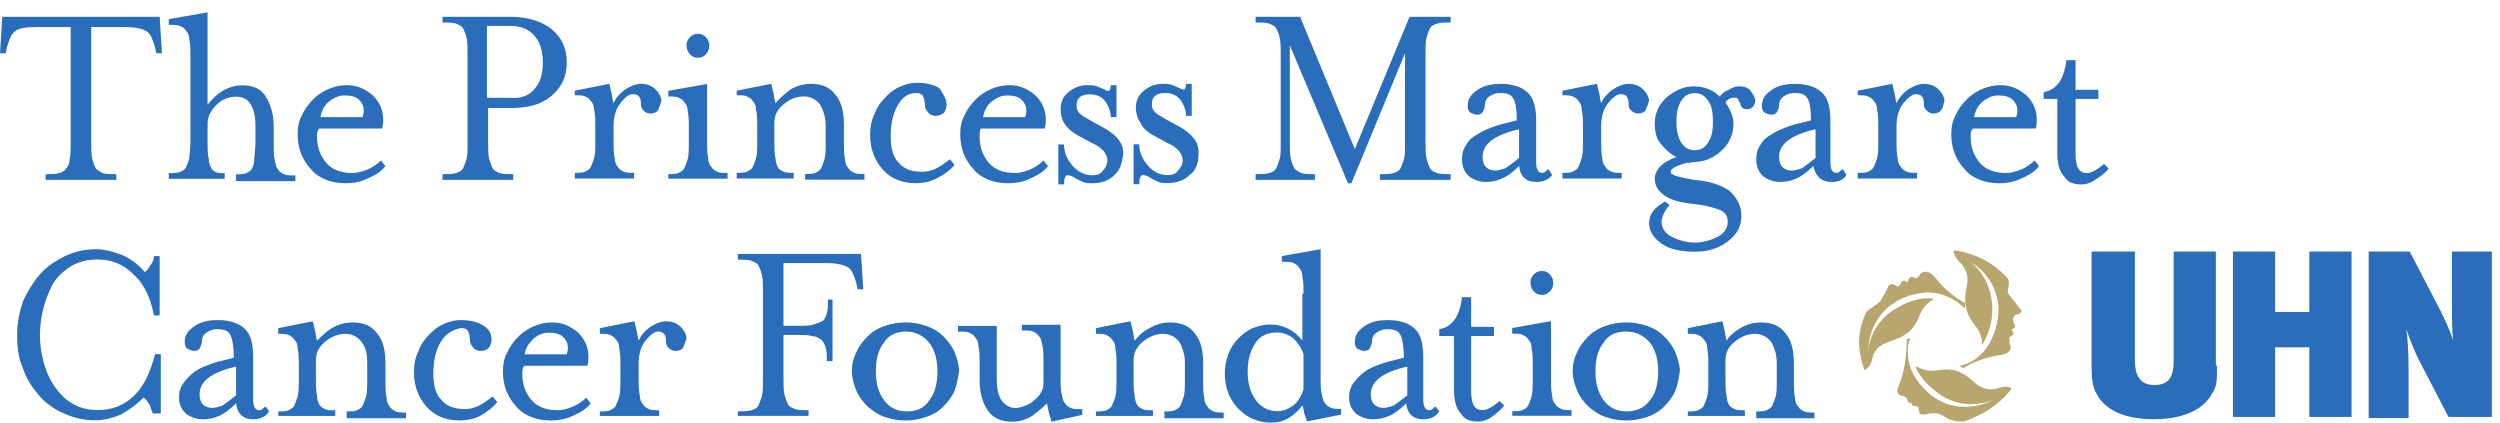 <svg width="195" height="33" viewBox="0 0 195 33" fill="none" xmlns="http://www.w3.org/2000/svg">
<path fill-rule="evenodd" clip-rule="evenodd" d="M172.926 28.517V28.517C172.926 29.674 172.926 30.119 172.57 30.652C172.036 31.72 170.613 32.698 168.034 32.698C165.988 32.698 164.564 32.164 163.764 31.097L163.751 31.076C163.316 30.38 163.141 30.101 163.141 28.34V19.622H166.521V28.073C166.521 29.229 166.877 30.03 168.034 30.03C169.19 30.03 169.546 29.407 169.546 28.073V19.622H172.837V28.517H172.926ZM180.13 32.52V27.094H177.462V32.52H174.17V19.622H177.462V24.337H180.13V19.622H183.422V32.52H180.13ZM188.671 28.073L190.983 32.52H194.364V19.622H191.25V23.625C191.25 24.515 191.25 25.76 191.339 26.561C191.072 25.671 190.628 24.782 190.272 24.07L190.272 24.07L187.959 19.622H184.757V32.609H187.87V28.962C187.87 27.361 187.781 26.205 187.692 25.671C187.959 26.472 188.315 27.361 188.671 28.073Z" fill="#2A6EBB"/>
<path fill-rule="evenodd" clip-rule="evenodd" d="M153.374 22.513L153.374 22.513C153.292 22.928 153.22 23.296 153.356 23.977C153.478 24.628 153.75 24.981 154.008 25.317C154.314 25.716 154.602 26.092 154.602 26.912C155.047 26.2 155.402 25.222 155.402 24.154C155.402 22.642 154.78 21.308 153.712 20.418C155.402 21.486 156.203 23.354 155.758 25.222C155.491 26.467 154.869 27.535 153.979 28.068C153.534 28.335 153.356 28.424 152.912 28.513V28.602L153.09 28.691H153.178C153.89 28.246 154.869 27.89 155.847 27.712C156.203 27.712 156.915 27.535 156.826 27.001C156.737 26.823 156.737 26.645 156.737 26.467C156.671 26.337 156.798 26.254 156.905 26.184C156.944 26.159 156.98 26.135 157.003 26.111C157.092 25.933 157.003 25.845 156.915 25.756L156.915 25.756V25.667C157.092 25.667 157.181 25.489 157.181 25.4C157.172 25.381 157.162 25.361 157.151 25.34C157.059 25.165 156.933 24.927 157.092 24.688C157.181 24.51 157.27 24.51 157.448 24.51C157.626 24.421 157.715 24.243 157.626 24.154C157.448 23.932 157.293 23.732 157.137 23.532C156.981 23.332 156.826 23.131 156.648 22.909C156.571 22.756 156.61 22.587 156.65 22.409C156.704 22.171 156.762 21.918 156.559 21.664C155.58 20.596 154.246 19.796 152.467 19.529L152.378 19.618C152.467 20.062 152.734 20.329 153.001 20.596C153.356 21.041 153.534 21.575 153.445 22.108C153.424 22.255 153.399 22.386 153.374 22.513ZM156.914 30.298C156.54 30.074 156.229 30.164 155.928 30.251L155.928 30.251C155.871 30.268 155.814 30.284 155.758 30.298C155.224 30.476 154.69 30.298 154.245 30.031C154.134 29.942 154.034 29.853 153.934 29.764L153.934 29.764C153.634 29.498 153.334 29.231 152.733 28.964C152.084 28.761 151.657 28.817 151.249 28.871C150.763 28.935 150.305 28.995 149.531 28.608H149.442V28.697C149.798 29.498 150.509 30.209 151.399 30.832C152.644 31.632 154.156 31.721 155.491 31.188C153.712 32.077 151.755 31.899 150.331 30.565C149.353 29.675 148.819 28.608 148.819 27.541V27.541C148.819 27.096 148.819 26.829 148.997 26.384H148.908L148.73 26.473V26.562C148.73 27.718 148.552 29.053 148.019 30.298C147.93 30.476 148.019 30.654 148.108 30.743C148.215 30.851 148.29 30.86 148.372 30.871C148.426 30.878 148.482 30.886 148.552 30.921C148.73 31.01 148.819 31.188 148.819 31.366L149.086 31.454L149.175 31.632L149.62 31.721C149.65 31.782 149.66 31.863 149.67 31.947C149.689 32.11 149.71 32.285 149.887 32.344C150.021 32.344 150.169 32.319 150.324 32.292L150.324 32.292C150.579 32.248 150.856 32.2 151.132 32.255C151.354 32.3 151.532 32.411 151.71 32.522C151.888 32.633 152.066 32.744 152.288 32.789C152.555 32.878 152.911 32.878 153.178 32.878C154.423 32.433 155.847 31.721 156.914 30.298ZM146.061 27.904C145.972 28.26 145.883 28.616 145.438 28.883C144.815 27.193 144.904 25.77 145.527 24.435C145.622 24.245 145.871 24.08 146.122 23.913C146.34 23.768 146.56 23.622 146.683 23.457C147.013 22.929 147.099 22.744 147.193 22.538C147.226 22.466 147.26 22.392 147.306 22.3C147.395 22.122 147.662 22.122 147.929 22.3C148.107 22.478 148.285 22.122 148.285 22.034C148.374 21.856 148.64 21.856 148.729 22.034L148.818 21.945C148.818 21.767 148.996 21.589 149.174 21.589C149.263 21.678 149.53 21.767 149.619 21.589C149.687 21.521 149.729 21.466 149.765 21.419C149.823 21.343 149.865 21.288 149.975 21.233C150.419 21.055 150.864 21.5 151.042 21.767C151.665 22.567 152.465 23.19 153.266 23.635V23.724V23.991H153.177C152.859 23.672 152.683 23.567 152.331 23.358C152.289 23.333 152.246 23.307 152.199 23.279C151.22 22.745 150.064 22.656 148.818 23.101C146.95 23.724 145.794 25.325 145.705 27.371C145.883 25.948 146.683 24.702 148.018 23.991C148.907 23.457 149.886 23.19 150.775 23.279V23.368C150.06 23.797 149.882 24.226 149.692 24.683C149.527 25.078 149.355 25.494 148.818 25.948C148.355 26.295 148.004 26.416 147.669 26.532C147.489 26.595 147.314 26.655 147.128 26.748C146.594 26.926 146.15 27.371 146.061 27.904L146.061 27.904Z" fill="#B7A66D"/>
<path fill-rule="evenodd" clip-rule="evenodd" d="M18.414 14.038V13.593C18.77 13.593 19.036 13.593 19.214 13.504C19.392 13.415 19.57 13.326 19.659 13.148C19.748 12.97 19.837 12.703 19.837 12.436C19.837 12.277 19.855 12.099 19.875 11.903L19.875 11.903C19.899 11.663 19.926 11.396 19.926 11.102V9.857C19.926 9.145 19.837 8.611 19.57 8.167C19.303 7.722 18.947 7.544 18.414 7.544C17.88 7.544 17.346 7.722 16.901 8.167C16.457 8.611 16.19 9.056 16.19 9.679V11.013V11.013C16.19 11.547 16.19 12.081 16.279 12.348C16.279 12.703 16.368 12.881 16.457 13.059C16.546 13.237 16.635 13.326 16.812 13.415C16.99 13.504 17.168 13.504 17.524 13.504V13.949H13.165V13.504C13.521 13.504 13.788 13.504 14.055 13.415C14.233 13.326 14.411 13.237 14.5 13.059C14.589 12.881 14.678 12.614 14.767 12.348C14.767 12.242 14.78 12.108 14.797 11.947L14.797 11.947V11.947C14.823 11.701 14.855 11.389 14.855 11.013V4.431C14.855 3.897 14.855 3.452 14.767 3.096C14.767 2.829 14.678 2.563 14.5 2.385C14.411 2.207 14.233 2.118 14.055 2.029C13.877 1.94 13.61 1.94 13.165 1.94V1.495L16.19 0.961V8.167C16.546 7.722 16.901 7.366 17.346 7.099C17.791 6.832 18.325 6.654 18.858 6.654C19.748 6.654 20.371 6.921 20.727 7.544C21.082 8.078 21.349 8.878 21.349 9.857V11.191C21.349 11.725 21.349 12.17 21.438 12.525C21.458 12.603 21.473 12.673 21.487 12.736L21.487 12.736C21.536 12.959 21.566 13.098 21.705 13.237C21.794 13.415 21.972 13.504 22.15 13.593C22.328 13.682 22.595 13.682 23.039 13.682V14.127H18.414V14.038ZM12.631 4.157H12.187L12.098 3.712C11.92 3.089 11.742 2.644 11.475 2.467C11.208 2.289 10.674 2.111 9.785 2.111H7.116V11.095C7.116 11.629 7.116 12.073 7.205 12.429C7.294 12.785 7.383 12.963 7.472 13.141C7.65 13.319 7.828 13.408 8.006 13.497C8.273 13.586 8.628 13.586 9.073 13.586H9.073V14.03H3.558V13.586H3.558C4.003 13.586 4.359 13.586 4.626 13.497C4.892 13.408 5.07 13.319 5.159 13.141C5.337 12.963 5.426 12.696 5.426 12.429C5.515 12.073 5.515 11.718 5.515 11.095V11.095V2.111H2.847C1.957 2.111 1.423 2.2 1.156 2.467C0.89 2.644 0.712 3.089 0.534 3.712L0.445 4.157H0L0.178 1.31H12.454L12.631 4.157ZM25.44 12.693C24.996 12.159 24.729 11.537 24.729 10.647C24.729 10.38 24.729 10.202 24.907 10.024H29.799C29.888 9.757 29.888 9.58 29.888 9.313C29.888 8.601 29.621 7.978 29.087 7.445C28.465 6.911 27.842 6.644 27.041 6.644C26.597 6.644 26.152 6.733 25.707 6.911C25.262 7.089 24.818 7.356 24.462 7.712C24.106 8.067 23.75 8.512 23.572 8.957C23.305 9.402 23.216 9.935 23.216 10.469C23.216 11.003 23.305 11.537 23.483 11.981C23.661 12.426 23.928 12.871 24.284 13.227C24.551 13.582 24.996 13.849 25.44 14.027C25.885 14.205 26.419 14.294 26.953 14.294C27.486 14.294 28.109 14.205 28.643 13.938C29.265 13.671 29.71 13.405 30.066 12.96L29.71 12.515C29.443 12.782 29.087 13.049 28.643 13.227C28.198 13.405 27.842 13.493 27.486 13.493C26.597 13.493 25.885 13.227 25.44 12.693ZM28.32 8.985L28.32 8.985C28.302 9.046 28.287 9.098 28.287 9.135H24.996C25.084 8.601 25.351 8.156 25.707 7.889C26.063 7.623 26.419 7.445 26.864 7.445C27.397 7.445 27.753 7.534 28.02 7.8C28.287 8.067 28.376 8.334 28.376 8.69C28.376 8.794 28.345 8.898 28.32 8.985ZM43.053 2.289C43.854 3 44.209 3.801 44.209 4.868C44.209 5.936 43.854 6.736 43.053 7.448C42.252 8.16 41.185 8.426 39.851 8.426H38.072V11.095C38.072 11.629 38.072 12.073 38.161 12.429C38.249 12.696 38.339 12.963 38.427 13.141C38.499 13.285 38.687 13.37 38.85 13.445L38.85 13.445C38.889 13.463 38.927 13.48 38.961 13.497C39.228 13.586 39.584 13.586 40.029 13.586V14.03H34.513V13.586C34.958 13.586 35.314 13.586 35.581 13.497C35.848 13.408 36.026 13.319 36.114 13.141C36.203 12.963 36.292 12.696 36.382 12.429C36.47 12.163 36.47 11.719 36.47 11.097V11.095V4.246V4.244C36.47 3.711 36.47 3.267 36.382 2.911C36.293 2.556 36.204 2.378 36.115 2.2L36.114 2.2C36.043 2.056 35.855 1.97 35.692 1.896C35.653 1.878 35.615 1.861 35.581 1.844C35.314 1.755 34.958 1.755 34.513 1.755V1.31H39.851C41.185 1.31 42.252 1.666 43.053 2.289ZM41.719 6.914C42.163 6.38 42.341 5.758 42.341 4.868C42.341 4.068 42.163 3.356 41.719 2.822C41.274 2.289 40.651 2.022 39.762 2.022H37.983V7.626H39.762C40.651 7.715 41.274 7.448 41.719 6.914ZM50.703 8.855C50.97 8.855 51.237 8.766 51.326 8.588C51.415 8.41 51.504 8.143 51.593 7.876C51.593 7.609 51.415 7.254 51.148 6.987C50.881 6.72 50.525 6.542 49.992 6.542C49.547 6.542 49.191 6.72 48.746 6.987C48.39 7.254 48.035 7.609 47.857 8.054C47.809 7.91 47.786 7.765 47.762 7.607C47.742 7.472 47.719 7.328 47.679 7.165C47.642 7.053 47.62 6.941 47.601 6.842C47.574 6.706 47.553 6.594 47.501 6.542L44.832 7.076V7.432C45.188 7.432 45.455 7.432 45.633 7.521C45.811 7.609 45.989 7.698 46.078 7.876C46.255 8.054 46.344 8.232 46.344 8.588C46.433 8.944 46.433 9.389 46.433 9.922V10.99C46.433 11.612 46.433 11.968 46.344 12.324C46.255 12.591 46.166 12.858 46.078 13.036C45.989 13.213 45.811 13.303 45.633 13.391C45.455 13.48 45.188 13.48 44.832 13.48V13.925H49.458V13.48C49.102 13.48 48.835 13.48 48.657 13.391C48.479 13.303 48.301 13.213 48.212 13.036C48.035 12.858 47.946 12.591 47.946 12.324C47.857 11.968 47.857 11.523 47.857 10.99V10.99V9.833C47.857 9.122 48.035 8.499 48.39 8.054C48.746 7.609 49.013 7.343 49.369 7.343C49.814 7.343 49.992 7.609 49.992 8.054C49.992 8.232 49.992 8.41 50.169 8.588C50.347 8.766 50.525 8.855 50.703 8.855ZM52.127 13.934V13.578C52.482 13.578 52.749 13.578 52.927 13.489C53.105 13.4 53.283 13.311 53.372 13.133C53.461 12.955 53.55 12.688 53.639 12.421L53.639 12.421L53.639 12.421C53.728 12.066 53.728 11.71 53.728 11.087V10.02C53.728 9.486 53.728 9.041 53.639 8.685C53.639 8.329 53.55 8.152 53.372 7.974C53.283 7.796 53.105 7.707 52.927 7.618C52.749 7.529 52.482 7.529 52.127 7.529V7.084L55.151 6.55V10.998C55.151 11.532 55.151 11.977 55.24 12.332C55.24 12.599 55.329 12.866 55.507 13.044C55.596 13.222 55.774 13.311 55.952 13.4C56.13 13.489 56.396 13.489 56.752 13.489V13.934H52.127ZM55.062 4.238C54.884 4.416 54.706 4.505 54.439 4.505C54.172 4.505 53.995 4.416 53.817 4.238C53.639 4.06 53.55 3.793 53.55 3.526C53.55 3.259 53.639 3.081 53.817 2.903C53.995 2.725 54.172 2.636 54.439 2.636C54.706 2.636 54.884 2.725 55.062 2.903C55.24 3.081 55.329 3.348 55.329 3.526C55.329 3.793 55.24 4.06 55.062 4.238ZM63.245 6.542C62.623 6.542 62.089 6.72 61.644 6.987L61.644 6.987C61.199 7.343 60.755 7.698 60.488 8.054C60.44 7.91 60.417 7.765 60.393 7.607C60.373 7.472 60.351 7.328 60.31 7.165C60.273 7.053 60.251 6.941 60.232 6.842C60.205 6.706 60.184 6.594 60.132 6.542L57.463 7.076V7.432C57.819 7.432 58.086 7.432 58.264 7.521C58.442 7.609 58.62 7.698 58.709 7.876C58.886 8.054 58.975 8.232 58.975 8.588C59.064 8.944 59.064 9.389 59.064 9.922V10.99C59.064 11.612 59.064 11.968 58.975 12.324C58.886 12.591 58.798 12.858 58.709 13.036C58.62 13.213 58.442 13.303 58.264 13.391C58.086 13.48 57.819 13.48 57.463 13.48V13.925H61.911V13.48C61.555 13.48 61.288 13.48 61.11 13.391C60.932 13.303 60.755 13.213 60.666 13.036C60.577 12.858 60.488 12.591 60.488 12.324C60.399 11.968 60.399 11.523 60.399 10.99V10.99V9.655C60.399 9.033 60.577 8.588 61.11 8.143C61.644 7.698 62.178 7.521 62.712 7.521C63.245 7.521 63.69 7.787 63.957 8.143C64.224 8.588 64.402 9.122 64.402 9.833V11.079C64.402 11.701 64.402 12.057 64.313 12.413C64.224 12.68 64.135 12.947 64.046 13.125C63.957 13.303 63.779 13.391 63.601 13.48C63.423 13.569 63.156 13.569 62.8 13.569V14.014H67.426V13.569C67.07 13.569 66.803 13.569 66.626 13.48C66.448 13.391 66.27 13.303 66.181 13.125C66.003 12.947 65.914 12.68 65.914 12.413C65.825 12.057 65.825 11.612 65.825 11.079V9.744C65.825 8.766 65.647 7.965 65.202 7.432C64.757 6.809 64.135 6.542 63.245 6.542ZM70.006 8.24C69.65 8.862 69.472 9.663 69.472 10.642C69.472 11.531 69.65 12.243 70.095 12.688C70.539 13.221 71.162 13.399 71.963 13.399C72.319 13.399 72.674 13.31 73.03 13.132C73.386 12.954 73.742 12.688 74.098 12.421L74.453 12.865C74.098 13.31 73.564 13.666 73.03 13.933C72.496 14.2 71.963 14.289 71.429 14.289C70.362 14.289 69.472 13.933 68.849 13.221C68.227 12.51 67.871 11.62 67.871 10.553C67.871 9.93 67.96 9.396 68.227 8.862C68.404 8.329 68.76 7.884 69.116 7.528C69.472 7.172 69.828 6.905 70.273 6.728C70.717 6.55 71.073 6.461 71.518 6.461C72.319 6.461 72.941 6.639 73.297 6.905C73.335 6.969 73.373 7.03 73.41 7.09L73.411 7.091L73.411 7.092L73.412 7.094L73.413 7.095L73.413 7.095C73.636 7.456 73.831 7.771 73.831 8.151C73.831 8.418 73.742 8.596 73.653 8.774C73.475 8.951 73.208 9.04 72.941 9.04C72.763 9.04 72.496 8.951 72.407 8.774C72.23 8.596 72.141 8.418 72.141 8.151C72.141 7.795 72.052 7.617 71.963 7.439C71.785 7.261 71.607 7.261 71.429 7.261C70.806 7.261 70.362 7.617 70.006 8.24ZM77.123 12.693C76.678 12.159 76.411 11.537 76.411 10.647C76.411 10.38 76.411 10.202 76.5 10.024H81.482C81.57 9.757 81.57 9.58 81.57 9.313C81.57 8.601 81.304 7.978 80.77 7.445C80.147 6.911 79.525 6.644 78.724 6.644C78.279 6.644 77.835 6.733 77.39 6.911C76.945 7.089 76.5 7.356 76.144 7.712C75.788 8.067 75.433 8.512 75.255 8.957C74.988 9.402 74.899 9.935 74.899 10.469C74.899 11.003 74.988 11.537 75.166 11.981C75.344 12.426 75.611 12.871 75.966 13.227C76.233 13.582 76.678 13.849 77.123 14.027C77.568 14.205 78.101 14.294 78.635 14.294C79.169 14.294 79.791 14.205 80.325 13.938C80.948 13.671 81.393 13.405 81.748 12.96L81.393 12.515C81.126 12.782 80.77 13.049 80.325 13.227C79.88 13.405 79.525 13.493 79.169 13.493C78.279 13.493 77.568 13.227 77.123 12.693ZM80.002 8.985C79.985 9.046 79.969 9.098 79.969 9.135H76.678C76.767 8.601 77.034 8.156 77.39 7.889C77.746 7.623 78.101 7.445 78.546 7.445C79.08 7.445 79.436 7.534 79.703 7.8C79.969 8.067 80.058 8.334 80.058 8.69C80.058 8.794 80.028 8.898 80.002 8.985ZM86.907 13.671C86.462 14.116 85.84 14.294 85.217 14.294C84.95 14.294 84.683 14.294 84.505 14.205C84.451 14.178 84.389 14.151 84.322 14.122C84.166 14.054 83.98 13.973 83.794 13.849C83.527 13.671 83.349 13.671 83.26 13.671C83.082 13.671 82.993 13.938 82.993 14.383H82.548V11.27H82.993C82.993 11.803 83.171 12.337 83.616 12.871C84.061 13.405 84.594 13.671 85.217 13.671C85.573 13.671 85.84 13.582 86.017 13.316C86.195 13.138 86.373 12.871 86.373 12.515C86.373 12.248 86.284 12.07 86.106 11.803C85.928 11.626 85.662 11.359 85.217 11.181L84.061 10.558C83.616 10.291 83.26 10.024 82.993 9.58C82.815 9.313 82.726 8.868 82.726 8.512C82.726 7.978 82.904 7.534 83.349 7.178C83.794 6.822 84.238 6.644 84.772 6.644C85.039 6.644 85.306 6.644 85.573 6.733C85.662 6.777 85.773 6.822 85.884 6.866C85.995 6.911 86.106 6.955 86.195 7C86.284 7.089 86.373 7.089 86.462 7.089C86.551 7.089 86.64 6.911 86.64 6.644H87.085V9.135H86.64C86.64 8.69 86.462 8.245 86.195 7.889C85.928 7.534 85.484 7.356 85.039 7.356C84.327 7.356 83.972 7.623 83.972 8.245C83.972 8.512 84.061 8.69 84.238 8.868C84.369 8.998 84.594 9.128 84.88 9.293L84.88 9.294C84.985 9.354 85.098 9.419 85.217 9.491L86.195 10.024C86.64 10.291 86.996 10.558 87.263 10.914C87.53 11.27 87.619 11.626 87.619 11.981C87.53 12.693 87.352 13.316 86.907 13.671ZM91.088 14.281C91.711 14.281 92.333 14.103 92.778 13.658C93.312 13.303 93.49 12.68 93.49 11.879C93.49 11.523 93.401 11.168 93.134 10.812C92.867 10.456 92.511 10.189 92.067 9.922L91.088 9.389C90.969 9.317 90.856 9.252 90.751 9.191C90.465 9.026 90.24 8.896 90.11 8.766C89.932 8.588 89.843 8.41 89.843 8.143C89.843 7.521 90.198 7.254 90.91 7.254C91.355 7.254 91.8 7.432 92.067 7.787C92.333 8.143 92.511 8.588 92.511 9.033H92.956V6.542H92.511C92.511 6.809 92.422 6.987 92.333 6.987C92.333 6.987 92.245 6.987 92.067 6.898C91.978 6.853 91.866 6.809 91.755 6.764C91.644 6.72 91.533 6.675 91.444 6.631C91.177 6.542 90.999 6.542 90.643 6.542C90.11 6.542 89.665 6.72 89.22 7.076C88.775 7.432 88.597 7.876 88.597 8.41C88.597 8.766 88.686 9.211 88.953 9.566C89.131 10.011 89.487 10.278 89.932 10.545L91.088 11.168C91.533 11.345 91.8 11.612 91.978 11.79C92.156 12.057 92.245 12.235 92.245 12.502C92.245 12.858 92.067 13.125 91.889 13.303C91.711 13.569 91.444 13.658 91.088 13.658C90.465 13.658 89.932 13.391 89.487 12.858C89.042 12.324 88.864 11.79 88.864 11.257H88.419V14.37H88.864C88.864 13.925 88.953 13.658 89.131 13.658C89.22 13.658 89.398 13.658 89.665 13.836C89.851 13.96 90.037 14.041 90.193 14.109C90.26 14.138 90.323 14.165 90.376 14.192C90.554 14.281 90.821 14.281 91.088 14.281ZM100.606 11.095C100.606 11.629 100.606 12.073 100.695 12.429C100.784 12.785 100.873 12.963 100.962 13.141C101.14 13.319 101.318 13.408 101.496 13.497C101.763 13.586 102.118 13.586 102.563 13.586V14.03H97.938V13.586C98.382 13.586 98.738 13.586 99.005 13.497C99.272 13.408 99.45 13.319 99.539 13.141C99.628 12.963 99.717 12.696 99.805 12.43L99.806 12.429C99.895 12.162 99.895 11.718 99.895 11.095V4.246C99.895 3.712 99.895 3.267 99.806 2.911C99.717 2.555 99.628 2.378 99.539 2.2C99.467 2.056 99.279 1.97 99.116 1.896L99.116 1.896L99.115 1.895L99.115 1.895C99.076 1.878 99.039 1.861 99.005 1.844C98.738 1.755 98.382 1.755 97.938 1.755V1.31H101.407L105.677 11.629L109.946 1.31H113.149V1.755C112.704 1.755 112.348 1.755 112.081 1.844C111.814 1.933 111.636 2.022 111.548 2.2C111.459 2.378 111.37 2.555 111.281 2.911C111.192 3.178 111.192 3.623 111.192 4.246V11.095C111.192 11.629 111.192 12.073 111.281 12.429L111.281 12.43C111.37 12.696 111.459 12.963 111.548 13.141C111.619 13.285 111.807 13.37 111.97 13.445C112.009 13.463 112.047 13.48 112.081 13.497C112.348 13.586 112.704 13.586 113.149 13.586V14.03H107.634V13.586C108.078 13.586 108.434 13.586 108.701 13.497C108.968 13.408 109.146 13.319 109.235 13.141C109.324 12.963 109.413 12.696 109.501 12.43L109.502 12.429C109.591 12.162 109.591 11.718 109.591 11.095V4.157L105.41 14.297H105.143L100.606 3.534V11.095ZM118.486 12.947C118.575 13.747 119.02 14.192 119.821 14.192C120.354 14.192 120.799 14.014 121.066 13.658L120.799 13.213C120.71 13.213 120.621 13.303 120.532 13.391C120.443 13.48 120.354 13.48 120.266 13.48C119.999 13.48 119.821 13.213 119.821 12.68V9.478C119.821 8.41 119.643 7.698 119.198 7.254C118.753 6.809 118.042 6.542 117.063 6.542C116.441 6.542 115.818 6.631 115.284 6.987C114.75 7.343 114.484 7.698 114.484 8.232C114.484 8.41 114.484 8.588 114.661 8.766C114.839 8.855 115.017 8.944 115.195 8.944C115.373 8.944 115.462 8.944 115.64 8.766C115.729 8.588 115.818 8.41 115.818 8.232C115.818 7.965 115.907 7.698 116.174 7.521C116.441 7.343 116.707 7.254 116.974 7.254C117.508 7.254 117.864 7.343 118.042 7.698C118.22 7.965 118.309 8.588 118.309 9.389C118.039 9.465 117.787 9.526 117.544 9.584C117.224 9.66 116.921 9.732 116.618 9.833C116.539 9.865 116.456 9.897 116.373 9.929C115.988 10.078 115.576 10.237 115.284 10.456C114.928 10.634 114.573 10.901 114.395 11.257C114.128 11.612 114.039 11.968 114.039 12.413C114.039 13.036 114.217 13.391 114.573 13.747C114.928 14.014 115.373 14.192 115.907 14.192C116.352 14.192 116.796 14.103 117.152 13.925C117.597 13.747 118.042 13.391 118.486 12.947ZM115.64 12.235C115.64 11.257 116.529 10.545 118.398 10.1H118.486V12.324C118.042 12.68 117.686 12.947 117.419 13.125C117.152 13.213 116.885 13.303 116.618 13.303C116.352 13.303 116.085 13.213 115.907 13.036C115.729 12.858 115.64 12.591 115.64 12.235ZM128.36 8.588C128.271 8.766 128.005 8.855 127.738 8.855C127.56 8.855 127.382 8.766 127.204 8.588C127.026 8.41 127.026 8.232 127.026 8.054C127.026 7.609 126.848 7.343 126.403 7.343C126.137 7.343 125.781 7.609 125.425 8.054C125.069 8.499 124.891 9.122 124.891 9.833V10.99C124.891 11.523 124.891 11.968 124.98 12.324C124.98 12.591 125.069 12.858 125.247 13.036C125.336 13.213 125.514 13.303 125.692 13.391C125.87 13.48 126.136 13.48 126.492 13.48V13.925H121.867V13.48C122.223 13.48 122.489 13.48 122.667 13.391C122.845 13.303 123.023 13.213 123.112 13.036C123.201 12.858 123.29 12.591 123.379 12.324C123.468 11.968 123.468 11.612 123.468 10.99V9.922C123.468 9.389 123.468 8.944 123.379 8.588C123.379 8.232 123.29 8.054 123.112 7.876C123.023 7.698 122.845 7.609 122.667 7.521C122.489 7.432 122.223 7.432 121.867 7.432V7.076L124.535 6.542C124.587 6.594 124.609 6.706 124.635 6.842C124.654 6.941 124.676 7.053 124.713 7.165C124.754 7.328 124.776 7.472 124.797 7.607C124.821 7.765 124.843 7.91 124.891 8.054C125.069 7.609 125.425 7.254 125.781 6.987C126.225 6.72 126.581 6.542 127.026 6.542C127.56 6.542 127.916 6.72 128.182 6.987C128.449 7.254 128.627 7.609 128.627 7.876C128.538 8.143 128.449 8.41 128.36 8.588ZM132.096 14.028C131.652 13.939 131.207 13.85 130.851 13.761C130.495 13.672 130.317 13.494 130.317 13.494C130.317 13.316 130.317 13.227 130.495 13.138C130.584 13.049 130.762 12.96 131.029 12.871C131.085 12.853 131.136 12.834 131.186 12.816C131.374 12.749 131.529 12.694 131.74 12.694C131.814 12.694 131.903 12.678 132.007 12.66C132.155 12.635 132.333 12.604 132.541 12.604C133.253 12.516 133.875 12.16 134.409 11.626C134.943 11.092 135.21 10.381 135.21 9.669C135.21 9.046 134.943 8.513 134.587 7.979C134.765 7.712 135.032 7.623 135.21 7.623C135.388 7.623 135.477 7.623 135.565 7.712C135.565 7.767 135.599 7.822 135.646 7.898C135.675 7.945 135.709 8 135.743 8.068C135.743 8.246 135.832 8.335 135.921 8.424C136.01 8.513 136.188 8.513 136.366 8.513C136.455 8.513 136.633 8.424 136.722 8.335C136.811 8.246 136.9 8.068 136.9 7.89C136.9 7.595 136.778 7.423 136.635 7.22C136.605 7.178 136.575 7.135 136.544 7.089C136.366 6.823 136.01 6.734 135.654 6.734C135.388 6.734 135.121 6.823 134.854 7C134.587 7.089 134.32 7.267 134.142 7.534C133.609 7 132.897 6.734 132.096 6.734C131.296 6.734 130.584 7.089 129.961 7.623C129.339 8.246 129.072 8.868 129.072 9.669C129.072 10.203 129.161 10.736 129.517 11.181C129.872 11.626 130.228 11.982 130.762 12.249C130.228 12.427 129.784 12.694 129.517 12.96C129.25 13.227 129.072 13.583 129.072 13.939C129.072 14.473 129.339 14.917 129.872 15.273C130.406 15.629 131.118 15.807 132.007 15.896C132.897 15.985 133.609 16.163 134.053 16.341C134.587 16.518 134.765 16.874 134.765 17.319C134.765 17.764 134.498 18.209 133.964 18.476C133.431 18.742 132.808 18.92 132.185 18.92C131.563 18.92 130.94 18.742 130.406 18.476C129.872 18.209 129.606 17.764 129.606 17.319C129.606 16.963 129.784 16.518 130.228 15.985L129.872 15.718C129.072 16.163 128.627 16.696 128.627 17.408C128.627 18.031 128.983 18.564 129.606 19.009C130.228 19.454 131.118 19.632 132.185 19.632C133.253 19.632 134.053 19.365 134.765 18.831C135.477 18.298 135.832 17.675 135.832 16.785C135.832 16.074 135.477 15.451 134.943 14.917C134.32 14.473 133.431 14.117 132.096 14.028ZM132.185 7.267C132.63 7.267 132.986 7.445 133.253 7.89C133.52 8.246 133.609 8.78 133.609 9.491C133.609 10.203 133.52 10.648 133.253 11.092C132.986 11.537 132.63 11.715 132.185 11.715C131.74 11.715 131.385 11.537 131.118 11.092C130.851 10.648 130.762 10.114 130.762 9.491C130.762 8.868 130.851 8.335 131.118 7.89C131.385 7.445 131.74 7.267 132.185 7.267ZM142.86 14.192C142.059 14.192 141.614 13.747 141.436 12.947C140.992 13.391 140.547 13.747 140.102 13.925C139.746 14.103 139.301 14.192 138.857 14.192C138.323 14.192 137.878 14.014 137.522 13.747C137.167 13.391 136.989 13.036 136.989 12.413C136.989 11.968 137.078 11.612 137.344 11.257C137.522 10.901 137.878 10.634 138.234 10.456C138.526 10.237 138.938 10.078 139.323 9.929C139.406 9.897 139.489 9.865 139.568 9.833C139.871 9.732 140.174 9.66 140.493 9.584C140.737 9.526 140.989 9.465 141.258 9.389C141.258 8.588 141.169 7.965 140.992 7.698C140.814 7.343 140.458 7.254 139.924 7.254C139.657 7.254 139.39 7.343 139.124 7.521C138.857 7.698 138.768 7.965 138.768 8.232C138.768 8.41 138.679 8.588 138.59 8.766C138.412 8.944 138.323 8.944 138.145 8.944C137.967 8.944 137.789 8.855 137.611 8.766C137.433 8.588 137.433 8.41 137.433 8.232C137.433 7.698 137.7 7.343 138.234 6.987C138.768 6.631 139.39 6.542 140.013 6.542C140.992 6.542 141.703 6.809 142.148 7.254C142.593 7.698 142.771 8.41 142.771 9.478V12.68C142.771 13.213 142.949 13.48 143.215 13.48C143.304 13.48 143.393 13.48 143.482 13.391C143.571 13.303 143.66 13.213 143.749 13.213L144.016 13.658C143.838 14.014 143.393 14.192 142.86 14.192ZM141.525 10.1C139.657 10.545 138.768 11.257 138.768 12.235C138.768 12.591 138.857 12.858 139.035 13.036C139.213 13.213 139.479 13.303 139.746 13.303C140.013 13.303 140.28 13.213 140.547 13.125C140.814 12.947 141.169 12.68 141.614 12.324V10.1H141.525ZM150.776 8.855C151.043 8.855 151.31 8.766 151.399 8.588C151.522 8.465 151.56 8.3 151.601 8.122L151.601 8.121C151.619 8.041 151.638 7.959 151.666 7.876C151.666 7.609 151.488 7.254 151.221 6.987C150.954 6.72 150.598 6.542 150.065 6.542C149.62 6.542 149.264 6.72 148.819 6.987C148.464 7.254 148.108 7.609 147.93 8.054C147.882 7.91 147.86 7.765 147.835 7.607L147.835 7.607L147.835 7.607L147.835 7.606V7.606C147.815 7.472 147.793 7.328 147.752 7.165C147.715 7.053 147.693 6.941 147.674 6.842C147.647 6.706 147.626 6.594 147.574 6.542L144.905 7.076V7.432C145.261 7.432 145.528 7.432 145.706 7.521C145.884 7.609 146.062 7.698 146.151 7.876C146.329 8.054 146.418 8.232 146.418 8.588C146.507 8.944 146.507 9.388 146.507 9.922V9.922V10.99V10.99C146.507 11.613 146.507 11.968 146.418 12.324C146.329 12.591 146.24 12.858 146.151 13.036C146.062 13.213 145.884 13.303 145.706 13.391C145.528 13.48 145.261 13.48 144.905 13.48V13.925H149.531V13.48C149.175 13.48 148.908 13.48 148.73 13.391C148.552 13.303 148.375 13.213 148.286 13.036C148.108 12.858 148.019 12.591 148.019 12.324C147.93 11.968 147.93 11.523 147.93 10.99V9.833C147.93 9.122 148.108 8.499 148.464 8.054C148.819 7.609 149.175 7.343 149.442 7.343C149.887 7.343 150.065 7.609 150.065 8.054C150.065 8.232 150.065 8.41 150.243 8.588C150.42 8.766 150.598 8.855 150.776 8.855ZM153.711 10.647C153.711 11.537 153.978 12.159 154.423 12.693C154.868 13.227 155.579 13.493 156.469 13.493C156.825 13.493 157.18 13.405 157.625 13.227C158.07 13.049 158.426 12.782 158.693 12.515L159.048 12.96C158.693 13.405 158.248 13.671 157.625 13.938C157.091 14.205 156.469 14.294 155.935 14.294C155.401 14.294 154.868 14.205 154.423 14.027C153.978 13.849 153.533 13.582 153.266 13.227C152.911 12.871 152.644 12.426 152.466 11.981C152.288 11.537 152.199 11.003 152.199 10.469C152.199 9.935 152.288 9.402 152.555 8.957C152.733 8.512 153.088 8.067 153.444 7.712C153.8 7.356 154.245 7.089 154.69 6.911C155.134 6.733 155.579 6.644 156.024 6.644C156.825 6.644 157.447 6.911 158.07 7.445C158.604 7.978 158.87 8.601 158.87 9.313C158.87 9.58 158.87 9.757 158.781 10.024H153.889C153.711 10.202 153.711 10.38 153.711 10.647ZM157.269 9.135C157.269 9.098 157.285 9.046 157.302 8.985C157.328 8.898 157.358 8.794 157.358 8.69C157.358 8.334 157.269 8.067 157.002 7.8C156.736 7.534 156.38 7.445 155.846 7.445C155.401 7.445 155.045 7.623 154.69 7.889C154.334 8.156 154.067 8.601 153.978 9.135H157.269ZM159.404 7.183V7.716H160.472V11.986C160.472 12.787 160.65 13.409 161.005 13.765C161.272 14.21 161.717 14.388 162.34 14.388C162.607 14.388 163.051 14.299 163.407 14.032C163.852 13.765 164.208 13.498 164.475 13.143L164.119 12.787C163.585 13.232 163.14 13.498 162.784 13.498C162.162 13.498 161.895 13.054 161.895 11.986V7.716H163.674V7.005H161.895V4.692H161.183C161.094 5.404 160.916 5.937 160.65 6.382C160.383 6.738 160.027 7.094 159.404 7.183ZM11.919 32.25C11.875 32.117 11.83 32.005 11.786 31.894C11.741 31.783 11.697 31.672 11.652 31.538C11.475 31.271 11.386 31.182 11.208 31.004C10.674 31.538 10.051 31.983 9.429 32.339C8.806 32.606 8.094 32.783 7.383 32.783C6.582 32.783 5.781 32.606 4.981 32.25C4.18 31.894 3.558 31.449 3.024 30.826C2.579 30.293 2.045 29.581 1.779 28.692C1.423 27.891 1.334 27.002 1.334 26.112C1.334 25.223 1.512 24.333 1.779 23.532C2.134 22.732 2.579 22.02 3.113 21.398C3.647 20.775 4.358 20.33 5.07 19.974C5.87 19.618 6.582 19.441 7.472 19.441C8.183 19.441 8.806 19.618 9.518 19.885C10.14 20.152 10.763 20.597 11.297 21.22C11.443 21.146 11.529 21.013 11.654 20.819C11.681 20.777 11.71 20.733 11.741 20.686C11.919 20.419 12.008 20.241 12.008 19.974H12.453V24.6H12.008C11.741 23.177 11.208 22.109 10.407 21.398C9.606 20.597 8.717 20.241 7.561 20.241C6.76 20.241 6.137 20.419 5.515 20.775C4.981 21.131 4.447 21.575 4.091 22.198C3.824 22.732 3.558 23.354 3.38 24.066C3.202 24.778 3.113 25.489 3.113 26.112C3.113 26.824 3.202 27.446 3.38 28.158C3.558 28.87 3.824 29.492 4.18 30.026C4.536 30.56 4.981 31.093 5.604 31.449C6.137 31.805 6.849 31.983 7.649 31.983C8.717 31.983 9.695 31.627 10.496 30.826C11.297 30.026 11.741 28.959 12.097 27.624H12.542V32.25H11.919ZM18.413 31.46C18.502 32.261 18.947 32.705 19.748 32.705C20.281 32.705 20.726 32.527 20.993 32.083L20.726 31.727C20.637 31.727 20.548 31.816 20.459 31.905C20.37 31.994 20.281 31.994 20.192 31.994C19.925 31.994 19.748 31.727 19.748 31.193V27.902C19.748 26.834 19.57 26.123 19.125 25.678C18.68 25.233 17.968 24.966 16.99 24.966C16.367 24.966 15.745 25.055 15.211 25.411C14.677 25.767 14.41 26.123 14.41 26.657C14.41 26.834 14.41 27.012 14.588 27.19C14.766 27.279 14.944 27.368 15.122 27.368C15.3 27.368 15.389 27.368 15.567 27.19C15.656 27.012 15.745 26.834 15.745 26.657C15.745 26.39 15.834 26.123 16.101 25.945C16.367 25.767 16.634 25.678 16.901 25.678C17.435 25.678 17.791 25.767 17.968 26.123C18.146 26.479 18.235 27.101 18.235 27.902C17.966 27.979 17.714 28.039 17.471 28.097C17.151 28.173 16.848 28.246 16.545 28.347C16.466 28.378 16.383 28.41 16.299 28.443C15.915 28.591 15.503 28.75 15.211 28.969C14.855 29.236 14.588 29.503 14.321 29.859C14.055 30.215 13.966 30.57 13.966 31.015C13.966 31.549 14.143 31.905 14.499 32.261C14.855 32.527 15.3 32.705 15.834 32.705C16.278 32.705 16.723 32.616 17.079 32.438C17.524 32.261 17.968 31.905 18.413 31.46ZM15.567 30.748C15.567 29.77 16.456 29.058 18.324 28.613H18.413V30.837C17.968 31.193 17.613 31.46 17.346 31.638C17.079 31.727 16.812 31.816 16.545 31.816C16.278 31.816 16.012 31.727 15.834 31.549C15.656 31.371 15.567 31.104 15.567 30.748ZM25.886 25.596C26.33 25.329 26.864 25.151 27.487 25.151C28.376 25.151 28.999 25.418 29.444 26.04C29.889 26.574 30.067 27.375 30.067 28.353V29.687C30.067 30.221 30.067 30.666 30.155 31.022C30.155 31.288 30.244 31.555 30.422 31.733C30.511 31.911 30.689 32 30.867 32.089C31.045 32.178 31.312 32.178 31.668 32.178V32.623H27.042V32.089H27.042C27.398 32.089 27.665 32.089 27.843 32C28.021 31.911 28.198 31.822 28.287 31.644C28.376 31.466 28.465 31.2 28.554 30.933C28.643 30.577 28.643 30.221 28.643 29.598V28.353C28.643 27.641 28.554 27.108 28.198 26.663C27.932 26.307 27.487 26.04 26.953 26.04C26.419 26.04 25.886 26.218 25.352 26.663C24.818 27.108 24.64 27.552 24.64 28.175V29.509C24.64 30.043 24.64 30.488 24.729 30.844C24.729 31.2 24.818 31.378 24.907 31.555C24.996 31.733 25.174 31.822 25.352 31.911C25.53 32 25.797 32 26.152 32V32.445H21.705V32.089H21.705C22.061 32.089 22.328 32.089 22.505 32C22.683 31.911 22.861 31.822 22.95 31.644C23.039 31.466 23.128 31.2 23.217 30.933C23.306 30.577 23.306 30.221 23.306 29.598V28.531C23.306 27.997 23.306 27.552 23.217 27.197C23.217 26.841 23.128 26.663 22.95 26.485C22.861 26.307 22.683 26.218 22.505 26.129C22.328 26.04 22.061 26.04 21.705 26.04V25.596L24.373 25.062C24.425 25.113 24.447 25.225 24.473 25.362L24.473 25.362C24.492 25.461 24.514 25.573 24.551 25.684C24.592 25.848 24.614 25.992 24.635 26.126L24.635 26.126C24.659 26.285 24.681 26.43 24.729 26.574C25.085 26.218 25.441 25.862 25.886 25.596ZM33.803 29.147C33.803 28.169 33.98 27.368 34.336 26.745C34.692 26.123 35.137 25.767 35.938 25.589C36.115 25.589 36.293 25.589 36.471 25.767L36.471 25.767C36.56 25.945 36.649 26.123 36.649 26.479C36.649 26.745 36.738 26.923 36.916 27.101C37.005 27.279 37.272 27.368 37.45 27.368C37.805 27.368 37.983 27.279 38.161 27.101C38.25 26.923 38.339 26.745 38.339 26.479C38.339 26.034 38.161 25.678 37.717 25.411C37.361 25.144 36.738 24.966 35.938 24.966C35.493 24.966 35.137 25.055 34.692 25.233C34.247 25.411 33.892 25.678 33.536 26.034C33.18 26.39 32.824 26.834 32.646 27.368C32.379 27.902 32.29 28.436 32.29 29.058C32.29 30.126 32.646 31.015 33.269 31.727C33.892 32.438 34.781 32.794 35.848 32.794C36.382 32.794 36.916 32.705 37.45 32.438C37.894 32.172 38.428 31.816 38.784 31.371L38.428 30.926C38.072 31.193 37.716 31.46 37.361 31.638C37.005 31.816 36.649 31.905 36.293 31.905C35.493 31.905 34.87 31.727 34.425 31.193C33.98 30.748 33.803 30.037 33.803 29.147ZM40.741 29.151C40.741 30.041 41.008 30.664 41.452 31.197C41.897 31.731 42.609 31.998 43.498 31.998C43.854 31.998 44.21 31.909 44.655 31.731C45.099 31.553 45.455 31.286 45.722 31.019L46.078 31.464C45.722 31.909 45.277 32.176 44.655 32.443C44.121 32.71 43.498 32.798 42.965 32.798C42.431 32.798 41.897 32.71 41.452 32.532C41.008 32.354 40.563 32.087 40.296 31.731C39.94 31.375 39.673 30.93 39.495 30.486C39.318 30.041 39.228 29.507 39.228 28.974C39.228 28.44 39.318 27.906 39.584 27.461C39.762 27.017 40.118 26.572 40.474 26.216C40.83 25.86 41.275 25.593 41.719 25.415C42.164 25.238 42.609 25.148 43.053 25.148C43.854 25.148 44.477 25.415 45.099 25.949C45.633 26.483 45.9 27.105 45.9 27.817C45.9 28.084 45.9 28.262 45.811 28.529H40.919C40.741 28.707 40.741 28.885 40.741 29.151ZM44.243 27.489L44.243 27.489C44.268 27.403 44.299 27.299 44.299 27.195C44.299 26.839 44.21 26.572 43.943 26.305C43.676 26.038 43.32 25.949 42.787 25.949C42.342 25.949 41.986 26.127 41.63 26.394C41.275 26.75 41.008 27.105 40.919 27.639H44.21C44.21 27.602 44.225 27.55 44.243 27.489ZM52.661 27.375C52.928 27.375 53.194 27.286 53.283 27.108C53.372 26.93 53.461 26.663 53.55 26.396L53.55 26.396C53.55 26.129 53.372 25.773 53.106 25.506C52.839 25.24 52.483 25.062 51.949 25.062C51.504 25.062 51.149 25.24 50.704 25.506C50.348 25.773 49.992 26.129 49.814 26.574C49.766 26.43 49.744 26.285 49.72 26.126C49.699 25.992 49.677 25.848 49.636 25.684C49.599 25.573 49.578 25.461 49.558 25.362C49.532 25.225 49.51 25.113 49.459 25.062L46.79 25.596V26.04C47.146 26.04 47.413 26.04 47.59 26.129C47.768 26.218 47.946 26.307 48.035 26.485C48.213 26.663 48.302 26.841 48.302 27.197C48.391 27.552 48.391 27.997 48.391 28.531V29.598C48.391 30.221 48.391 30.577 48.302 30.933C48.213 31.2 48.124 31.466 48.035 31.644C47.946 31.822 47.768 31.911 47.59 32C47.413 32.089 47.146 32.089 46.79 32.089V32.445H51.416V32C51.06 32 50.793 32 50.615 31.911C50.437 31.822 50.259 31.733 50.17 31.555C49.992 31.378 49.903 31.111 49.903 30.844C49.814 30.488 49.814 30.043 49.814 29.509V28.353C49.814 27.641 49.992 27.019 50.348 26.574C50.704 26.129 51.06 25.862 51.327 25.862C51.771 25.862 51.949 26.129 51.949 26.574C51.949 26.752 51.949 26.93 52.127 27.108C52.305 27.286 52.483 27.375 52.661 27.375ZM61.2 25.412H62.178C62.712 25.412 63.157 25.412 63.423 25.323L63.423 25.323C63.69 25.235 63.957 25.145 64.135 25.057C64.313 24.968 64.402 24.701 64.491 24.434C64.58 24.167 64.58 23.811 64.58 23.366H64.936V28.17H64.491C64.491 27.725 64.491 27.369 64.402 27.102C64.313 26.836 64.224 26.658 64.046 26.48C64.004 26.459 63.962 26.433 63.918 26.405C63.774 26.317 63.606 26.213 63.334 26.213C63.068 26.124 62.623 26.124 62.089 26.124H61.111V29.504C61.111 30.038 61.111 30.483 61.2 30.838L61.2 30.84C61.289 31.106 61.377 31.372 61.466 31.55C61.538 31.694 61.726 31.779 61.889 31.854L61.919 31.867L61.952 31.883L61.977 31.894L62 31.906C62.267 31.995 62.623 31.995 63.068 31.995V32.44H57.552V32.084C57.997 32.084 58.353 32.084 58.62 31.995C58.887 31.906 59.065 31.817 59.154 31.639C59.242 31.461 59.331 31.194 59.42 30.927C59.509 30.572 59.509 30.216 59.509 29.593V22.744C59.509 22.21 59.509 21.765 59.42 21.41C59.331 21.054 59.242 20.876 59.154 20.698C59.082 20.554 58.894 20.468 58.73 20.394C58.692 20.376 58.654 20.359 58.62 20.342C58.353 20.253 57.998 20.253 57.554 20.253H57.552V19.808H67.159L67.337 22.566H66.892L66.804 22.121C66.626 21.498 66.448 21.054 66.181 20.876C65.914 20.698 65.38 20.52 64.491 20.52H61.111V25.412H61.2ZM73.564 31.731C73.92 31.375 74.275 30.93 74.453 30.486C74.631 30.041 74.72 29.507 74.809 28.974C74.809 28.44 74.631 27.906 74.453 27.461C74.275 27.017 73.92 26.572 73.564 26.216C73.208 25.86 72.763 25.593 72.23 25.415C71.696 25.238 71.162 25.148 70.628 25.148C70.095 25.148 69.561 25.238 69.027 25.415C68.493 25.593 68.049 25.86 67.693 26.216C67.337 26.572 66.981 27.017 66.803 27.461C66.537 27.995 66.448 28.44 66.448 28.974C66.448 29.507 66.625 30.041 66.803 30.486C66.981 30.93 67.337 31.375 67.693 31.731C68.138 32.087 68.493 32.354 69.027 32.532C69.561 32.71 70.095 32.798 70.628 32.798C71.162 32.798 71.696 32.71 72.23 32.532C72.763 32.354 73.208 32.087 73.564 31.731ZM70.717 25.86C71.429 25.86 72.052 26.216 72.496 26.75C72.941 27.372 73.119 28.084 73.119 28.974C73.119 29.863 72.941 30.664 72.496 31.197C72.141 31.82 71.518 32.087 70.717 32.087C70.006 32.087 69.383 31.82 68.938 31.197C68.493 30.575 68.316 29.863 68.316 28.974C68.316 28.084 68.493 27.283 68.938 26.75C69.294 26.127 69.917 25.86 70.717 25.86ZM81.959 32.682L81.959 32.682C81.926 32.582 81.882 32.448 81.837 32.27C81.793 32.137 81.77 32.003 81.748 31.87C81.726 31.736 81.704 31.603 81.659 31.47C81.364 31.764 81.07 31.998 80.724 32.272C80.653 32.329 80.579 32.387 80.503 32.448C80.058 32.715 79.524 32.893 78.99 32.893C78.101 32.893 77.478 32.626 77.034 32.003C76.678 31.47 76.411 30.669 76.411 29.691V28.356C76.411 27.823 76.411 27.378 76.322 27.022C76.322 26.755 76.233 26.488 76.055 26.31C75.966 26.133 75.788 26.044 75.61 25.955C75.432 25.866 75.165 25.866 74.721 25.866V25.421H77.745V29.513C77.745 30.224 77.834 30.758 78.101 31.203C78.368 31.559 78.724 31.826 79.257 31.826C79.435 31.826 79.702 31.736 79.969 31.648C80.236 31.559 80.503 31.381 80.681 31.203C80.948 31.025 81.125 30.758 81.214 30.58C81.392 30.313 81.392 30.046 81.392 29.691V28.267C81.392 27.734 81.392 27.289 81.303 26.933C81.284 26.855 81.269 26.786 81.255 26.723C81.206 26.499 81.175 26.36 81.036 26.221C80.948 26.044 80.77 25.955 80.592 25.866C80.414 25.777 80.147 25.777 79.702 25.777V25.332H82.727V29.424C82.727 29.957 82.727 30.402 82.816 30.758C82.835 30.836 82.85 30.905 82.864 30.968L82.864 30.968C82.913 31.192 82.944 31.331 83.082 31.47C83.171 31.648 83.349 31.736 83.527 31.826C83.705 31.914 83.972 31.914 84.417 31.914V32.359L82.015 32.893C82.015 32.849 81.993 32.782 81.959 32.682ZM91.266 25.151C90.644 25.151 90.11 25.329 89.665 25.596C89.131 25.862 88.776 26.218 88.509 26.574C88.461 26.43 88.439 26.285 88.414 26.126C88.394 25.992 88.372 25.848 88.331 25.684C88.294 25.573 88.272 25.461 88.253 25.362L88.253 25.362C88.226 25.225 88.205 25.113 88.153 25.062L85.484 25.596V26.04C85.84 26.04 86.107 26.04 86.285 26.129C86.463 26.218 86.641 26.307 86.73 26.485C86.908 26.663 86.997 26.841 86.997 27.197C87.086 27.552 87.086 27.997 87.086 28.531V29.598C87.086 30.221 87.086 30.577 86.997 30.933C86.908 31.2 86.819 31.466 86.73 31.644C86.641 31.822 86.463 31.911 86.285 32C86.107 32.089 85.84 32.089 85.484 32.089V32.445H89.932V32C89.576 32 89.309 32 89.131 31.911C88.954 31.822 88.776 31.733 88.687 31.555C88.598 31.378 88.509 31.2 88.509 30.844C88.42 30.488 88.42 30.043 88.42 29.509V28.175C88.42 27.552 88.598 27.108 89.131 26.663C89.665 26.218 90.199 26.04 90.733 26.04C91.266 26.04 91.711 26.307 91.978 26.663C92.245 27.108 92.423 27.641 92.423 28.353V29.598C92.423 30.221 92.423 30.577 92.334 30.933C92.245 31.2 92.156 31.466 92.067 31.644C91.978 31.822 91.8 31.911 91.622 32C91.444 32.089 91.177 32.089 90.822 32.089V32.623H95.447V32.178C95.091 32.178 94.825 32.178 94.647 32.089C94.469 32 94.291 31.911 94.202 31.733C94.024 31.555 93.935 31.288 93.935 31.022C93.846 30.666 93.846 30.221 93.846 29.688V29.687V28.353C93.846 27.375 93.668 26.574 93.223 26.04C92.778 25.418 92.156 25.151 91.266 25.151ZM101.673 22.91C101.673 22.376 101.673 21.931 101.584 21.576C101.584 21.309 101.495 21.042 101.317 20.864C101.229 20.686 101.051 20.597 100.873 20.508C100.695 20.419 100.428 20.419 99.983 20.419V19.974L103.008 19.441V29.403C103.008 29.937 103.008 30.382 103.097 30.738C103.116 30.816 103.131 30.885 103.145 30.948C103.194 31.171 103.224 31.31 103.363 31.449C103.452 31.627 103.63 31.716 103.808 31.805L103.808 31.805C103.986 31.894 104.252 31.894 104.608 31.894H104.609V32.339L101.94 32.873C101.94 32.818 101.906 32.728 101.859 32.605C101.83 32.53 101.796 32.441 101.762 32.339C101.721 32.216 101.699 32.094 101.679 31.98C101.655 31.846 101.632 31.723 101.584 31.627C101.317 31.983 100.962 32.339 100.517 32.606C100.072 32.873 99.627 32.961 99.094 32.961C98.649 32.961 98.204 32.873 97.759 32.695C97.315 32.517 96.959 32.25 96.603 31.894C96.247 31.538 95.98 31.093 95.802 30.649C95.624 30.204 95.535 29.67 95.535 29.137C95.535 28.603 95.624 28.158 95.802 27.624C95.98 27.179 96.247 26.735 96.603 26.379C96.959 26.023 97.315 25.756 97.759 25.578C98.204 25.401 98.649 25.311 99.094 25.311C100.072 25.311 100.962 25.756 101.584 26.557V22.91H101.673ZM101.673 27.624C101.495 27.09 101.229 26.735 100.873 26.379C100.517 26.112 100.072 25.934 99.627 25.934C98.827 25.934 98.293 26.201 97.937 26.735C97.581 27.268 97.315 27.98 97.315 28.959C97.315 29.848 97.493 30.56 97.937 31.182C98.293 31.716 98.916 32.072 99.627 32.072C100.072 32.072 100.517 31.894 100.873 31.627C101.229 31.36 101.495 30.916 101.673 30.382V27.624ZM109.679 31.46C109.768 32.261 110.213 32.705 111.014 32.705C111.547 32.705 111.992 32.527 112.259 32.083L111.992 31.727C111.903 31.727 111.814 31.816 111.725 31.905C111.636 31.994 111.547 31.994 111.458 31.994C111.191 31.994 111.014 31.727 111.014 31.193V27.902C111.014 26.834 110.836 26.123 110.391 25.678C109.946 25.233 109.234 24.966 108.256 24.966C107.633 24.966 107.011 25.055 106.477 25.411C105.943 25.767 105.676 26.123 105.676 26.657C105.676 26.834 105.676 27.012 105.854 27.19C106.032 27.279 106.21 27.368 106.388 27.368C106.566 27.368 106.655 27.368 106.833 27.19C106.922 27.012 107.011 26.834 107.011 26.657C107.011 26.39 107.1 26.123 107.366 25.945C107.633 25.767 107.9 25.678 108.167 25.678C108.701 25.678 109.057 25.767 109.234 26.123C109.412 26.479 109.501 27.101 109.501 27.902C109.232 27.979 108.98 28.039 108.737 28.097C108.417 28.173 108.114 28.246 107.811 28.347C107.732 28.378 107.65 28.41 107.567 28.442L107.566 28.442L107.566 28.443C107.181 28.591 106.769 28.75 106.477 28.969C106.121 29.236 105.854 29.503 105.587 29.859C105.321 30.215 105.232 30.57 105.232 31.015C105.232 31.549 105.409 31.905 105.765 32.261C106.121 32.527 106.566 32.705 107.1 32.705C107.544 32.705 107.989 32.616 108.345 32.438C108.79 32.261 109.234 31.905 109.679 31.46ZM106.922 30.748C106.922 29.77 107.811 29.058 109.679 28.613H109.768V30.837C109.323 31.193 108.968 31.46 108.701 31.638C108.434 31.727 108.167 31.816 107.9 31.816C107.633 31.816 107.366 31.727 107.189 31.549C107.011 31.371 106.922 31.104 106.922 30.748ZM112.26 26.208V25.674C112.882 25.586 113.238 25.23 113.505 24.874C113.772 24.429 113.95 23.895 114.039 23.184H114.75V25.497H116.53V26.208H114.75V30.478C114.75 31.546 115.017 31.99 115.64 31.99C115.996 31.99 116.441 31.723 116.974 31.279L117.33 31.634C117.063 31.99 116.707 32.257 116.352 32.524C115.996 32.791 115.551 32.88 115.284 32.88C114.662 32.88 114.217 32.702 113.95 32.257C113.594 31.901 113.416 31.279 113.416 30.478V26.208H112.26ZM117.952 32.076V32.432H122.578V31.987C122.222 31.987 121.955 31.987 121.777 31.898L121.777 31.898C121.599 31.809 121.421 31.72 121.332 31.543C121.154 31.365 121.066 31.098 121.066 30.831C120.977 30.475 120.977 30.03 120.977 29.497V25.049L117.952 25.583V26.027H117.953C118.309 26.027 118.575 26.027 118.753 26.116C118.931 26.205 119.109 26.294 119.198 26.472C119.375 26.65 119.464 26.828 119.464 27.184C119.553 27.54 119.553 27.984 119.553 28.518V28.518V29.586V29.586C119.553 30.208 119.553 30.564 119.464 30.92C119.375 31.187 119.286 31.454 119.198 31.632C119.109 31.809 118.931 31.898 118.753 31.987C118.575 32.076 118.308 32.076 117.952 32.076ZM120.265 23.003C120.532 23.003 120.71 22.914 120.888 22.736C121.066 22.558 121.154 22.38 121.154 22.025C121.154 21.847 121.066 21.58 120.888 21.402C120.71 21.224 120.532 21.135 120.265 21.135C119.998 21.135 119.82 21.224 119.642 21.402C119.464 21.58 119.375 21.758 119.375 22.025C119.375 22.291 119.464 22.558 119.642 22.736C119.82 22.914 119.998 23.003 120.265 23.003ZM130.673 30.486C130.495 30.93 130.139 31.375 129.783 31.731C129.427 32.087 128.983 32.354 128.449 32.532C127.915 32.71 127.381 32.798 126.848 32.798C126.314 32.798 125.78 32.71 125.247 32.532C124.713 32.354 124.357 32.087 123.912 31.731C123.556 31.375 123.201 30.93 123.023 30.486C122.845 30.041 122.667 29.507 122.667 28.974C122.667 28.44 122.756 27.995 123.023 27.461C123.201 27.017 123.556 26.572 123.912 26.216C124.268 25.86 124.713 25.593 125.247 25.415C125.78 25.238 126.314 25.148 126.848 25.148C127.381 25.148 127.915 25.238 128.449 25.415C128.983 25.593 129.427 25.86 129.783 26.216C130.139 26.572 130.495 27.017 130.673 27.461C130.851 27.906 131.029 28.44 131.029 28.974C130.94 29.507 130.851 30.041 130.673 30.486ZM128.716 26.75C128.271 26.216 127.648 25.86 126.848 25.86C126.047 25.86 125.424 26.127 125.069 26.75C124.624 27.283 124.446 28.084 124.446 28.974C124.446 29.863 124.624 30.575 125.069 31.197C125.513 31.82 126.136 32.087 126.848 32.087C127.648 32.087 128.271 31.82 128.716 31.197C129.161 30.664 129.338 29.863 129.338 28.974C129.338 28.084 129.161 27.372 128.716 26.75ZM137.343 25.151C136.721 25.151 136.187 25.329 135.742 25.596C135.298 25.862 134.853 26.218 134.675 26.574C134.627 26.43 134.605 26.285 134.58 26.127C134.56 25.992 134.538 25.848 134.497 25.684C134.46 25.573 134.438 25.461 134.419 25.362C134.392 25.225 134.371 25.113 134.319 25.062L131.65 25.596V26.04C132.006 26.04 132.273 26.04 132.451 26.129C132.629 26.218 132.807 26.307 132.896 26.485C133.074 26.663 133.163 26.841 133.163 27.197C133.252 27.552 133.252 27.997 133.252 28.531V29.598C133.252 30.221 133.252 30.577 133.163 30.933L133.162 30.933C133.074 31.2 132.985 31.466 132.896 31.644C132.807 31.822 132.629 31.911 132.451 32C132.273 32.089 132.006 32.089 131.65 32.089V32.445H136.098V32C135.742 32 135.475 32 135.298 31.911C135.12 31.822 134.942 31.733 134.853 31.555C134.764 31.378 134.675 31.2 134.675 30.844C134.586 30.488 134.586 30.043 134.586 29.509V28.175C134.586 27.552 134.764 27.108 135.298 26.663C135.831 26.218 136.365 26.04 136.899 26.04C137.432 26.04 137.877 26.307 138.144 26.663C138.411 27.108 138.589 27.641 138.589 28.353V29.598C138.589 30.221 138.589 30.577 138.5 30.933C138.411 31.2 138.322 31.466 138.233 31.644C138.144 31.822 137.966 31.911 137.788 32C137.61 32.089 137.343 32.089 136.988 32.089V32.623H141.524V32.178C141.168 32.178 140.902 32.178 140.724 32.089C140.546 32 140.368 31.911 140.279 31.733C140.101 31.555 140.012 31.288 140.012 31.022C139.923 30.666 139.923 30.221 139.923 29.688V29.687V28.353C139.923 27.375 139.745 26.574 139.3 26.04C138.856 25.418 138.233 25.151 137.343 25.151Z" fill="#2A6EBB"/>
</svg>
